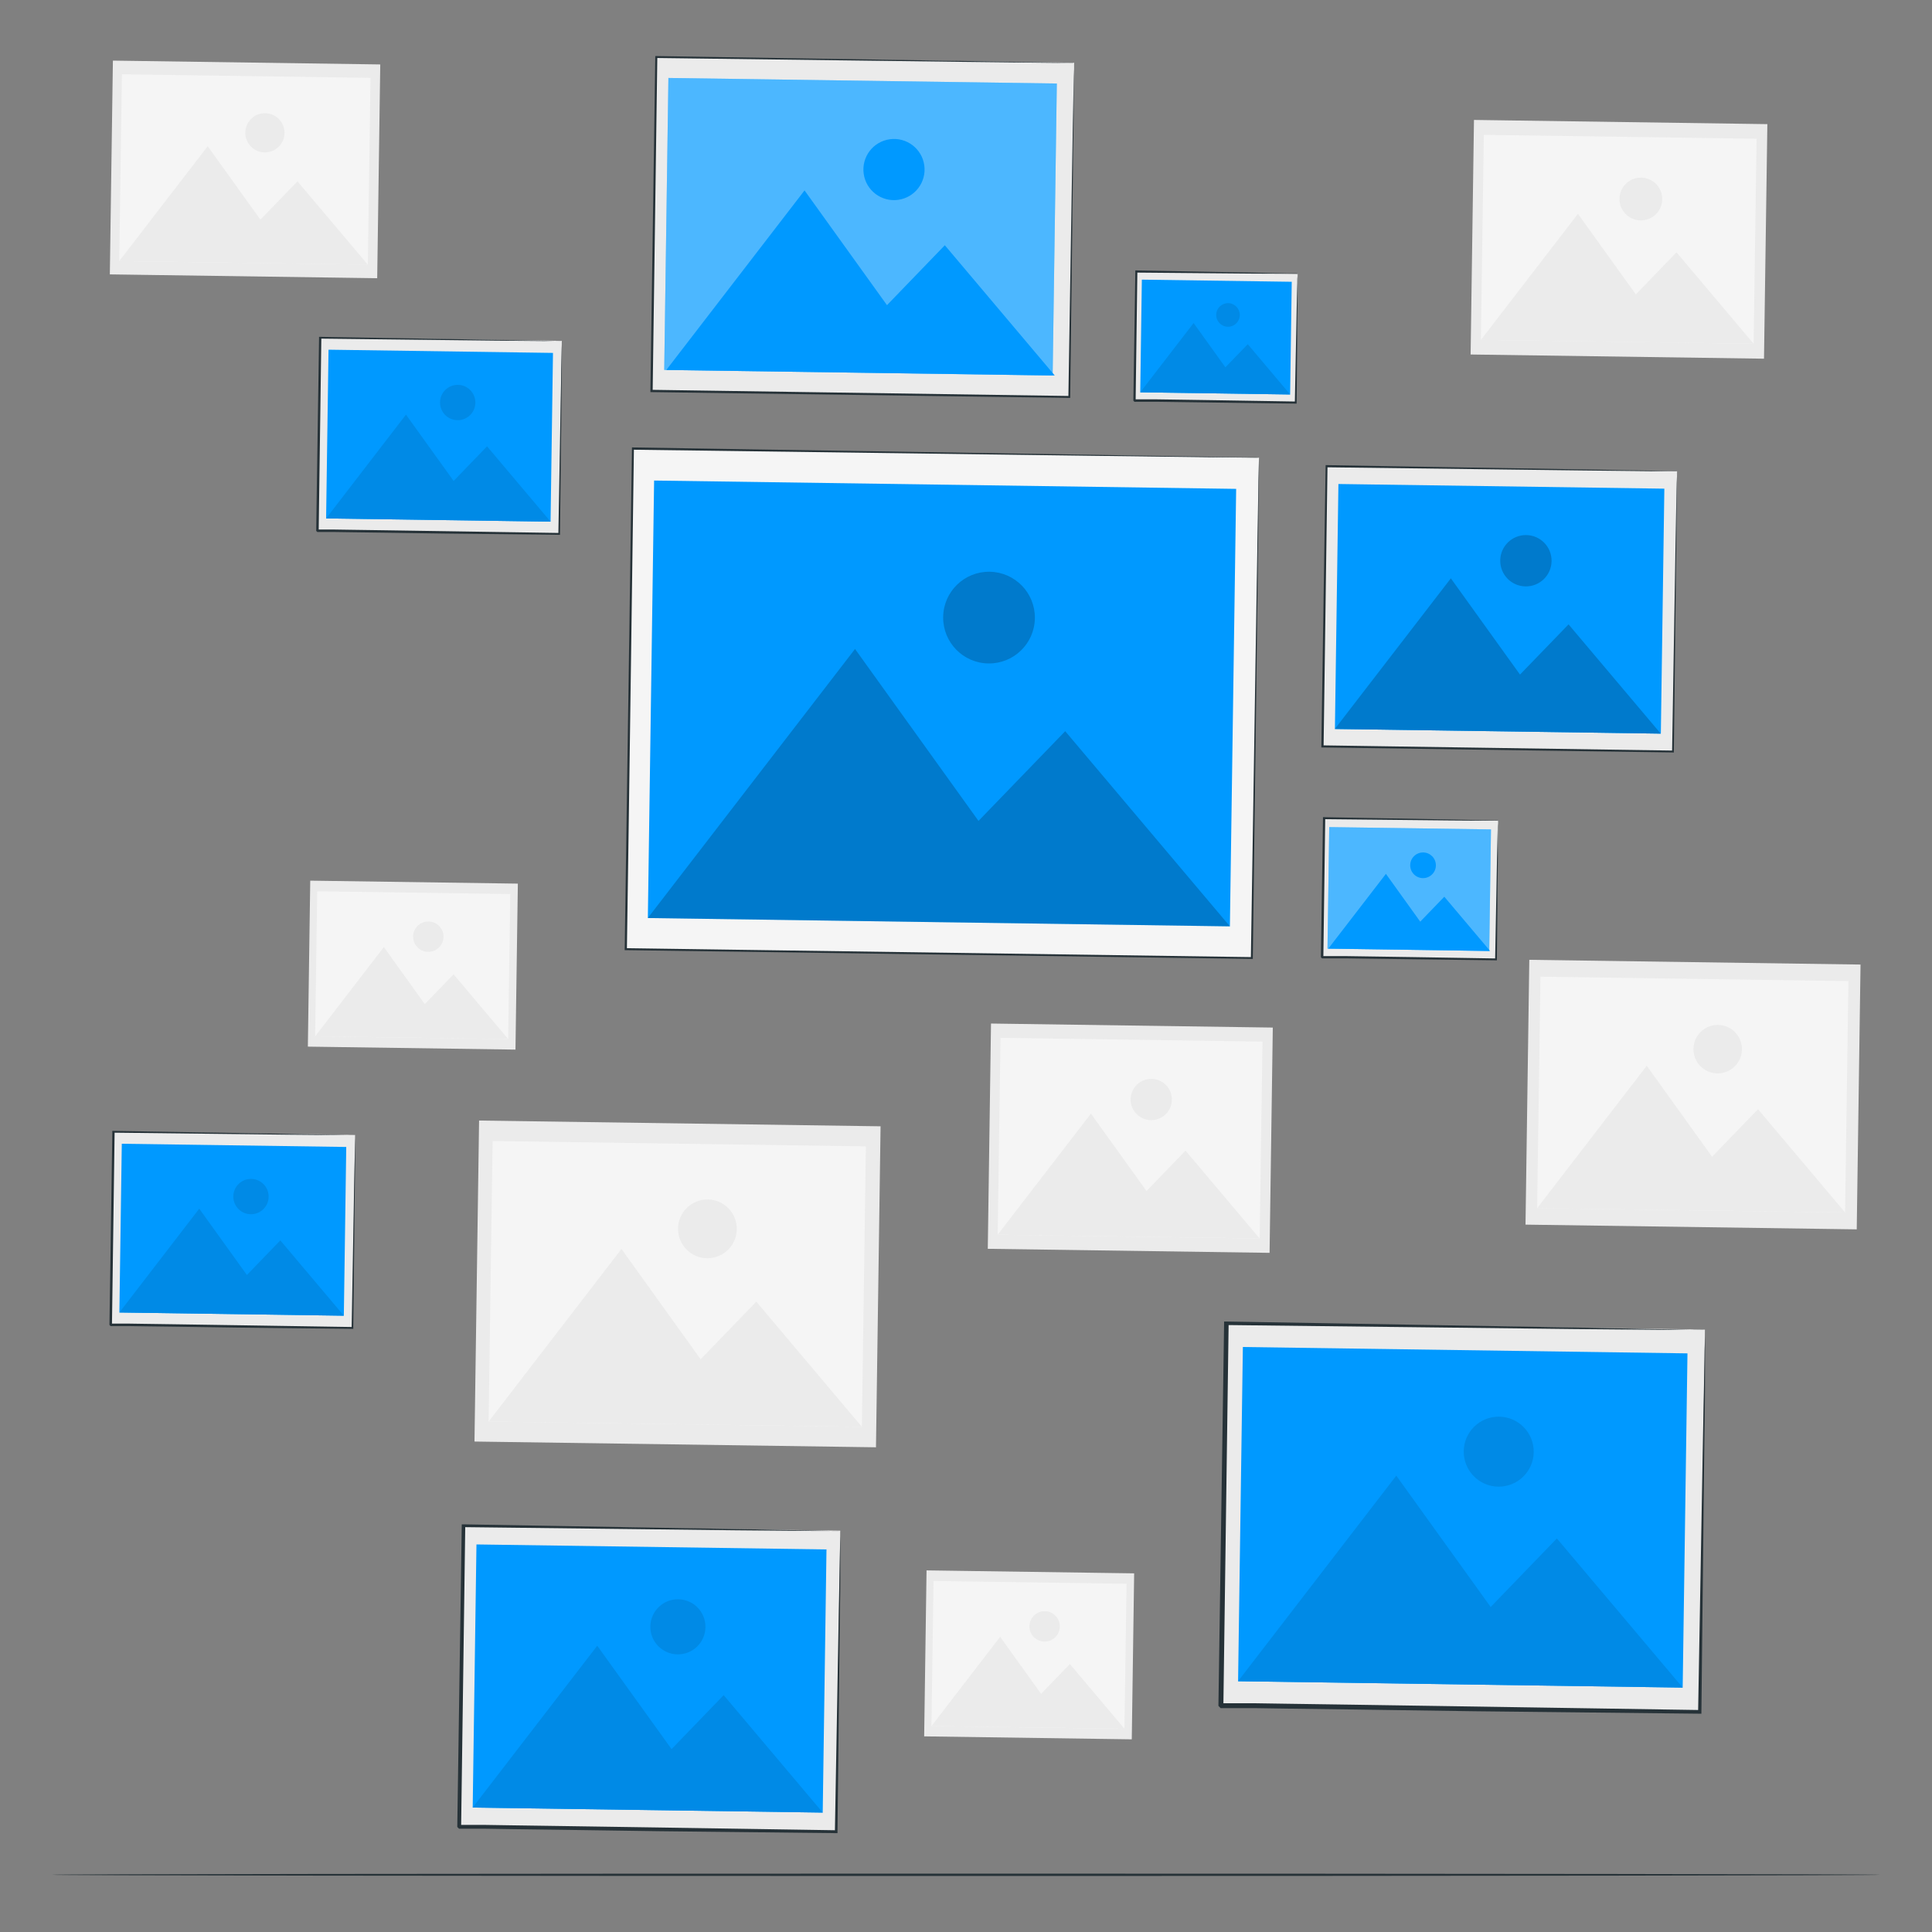 <?xml version="1.0" encoding="UTF-8"?>
<svg id="Layer_2" data-name="Layer 2" xmlns="http://www.w3.org/2000/svg" viewBox="0 0 1000 1000">
  <rect x="0" y="0" width="1000" height="1000" fill="#808080" stroke="none"/>
  <defs>
    <style>
      .cls-1, .cls-2, .cls-3, .cls-4, .cls-5, .cls-6, .cls-7, .cls-8 {
        stroke-width: 0px;
      }

      .cls-1, .cls-2, .cls-5 {
        fill: #000;
      }

      .cls-9, .cls-5 {
        opacity: .2;
      }

      .cls-2, .cls-5, .cls-8 {
        isolation: isolate;
      }

      .cls-2, .cls-10 {
        opacity: .1;
      }

      .cls-3 {
        fill: #f5f5f5;
      }

      .cls-4 {
        fill: #09f;
      }

      .cls-6 {
        fill: #ebebeb;
      }

      .cls-7 {
        fill: #263238;
      }

      .cls-8 {
        fill: #fff;
        opacity: .3;
      }
    </style>
  </defs>
  <g id="freepik--background-complete--inject-15">
    <rect class="cls-6" x="170.73" y="445.83" width="85.92" height="107.47" transform="translate(-288.88 706.07) rotate(-89.18)"/>
    <rect class="cls-3" x="176.06" y="449.61" width="75.09" height="99.92" transform="translate(-288.97 706.01) rotate(-89.18)"/>
    <polygon class="cls-6" points="163.14 536.39 198.68 490.2 219.87 519.72 234.78 504.31 263.03 537.81 163.14 536.39"/>
    <path class="cls-6" d="M229.55,484.93c-.06,4.34-3.63,7.81-7.97,7.75-4.34-.06-7.81-3.63-7.75-7.97.06-4.34,3.63-7.81,7.97-7.75,4.33.05,7.8,3.6,7.75,7.93,0,.02,0,.03,0,.05Z"/>
    <rect class="cls-6" x="489.73" y="802.83" width="85.92" height="107.47" transform="translate(-331.41 1376.93) rotate(-89.18)"/>
    <rect class="cls-3" x="495.06" y="806.61" width="75.09" height="99.92" transform="translate(-331.5 1376.87) rotate(-89.18)"/>
    <polygon class="cls-6" points="482.14 893.39 517.68 847.2 538.87 876.72 553.78 861.31 582.03 894.81 482.14 893.39"/>
    <path class="cls-6" d="M548.55,841.93c-.06,4.34-3.63,7.81-7.97,7.75-4.34-.06-7.81-3.63-7.75-7.97.06-4.34,3.63-7.81,7.97-7.75,4.33.05,7.8,3.6,7.75,7.93,0,.02,0,.03,0,.05Z"/>
    <rect class="cls-6" x="267.61" y="560.64" width="166.16" height="207.83" transform="translate(-318.82 1005.7) rotate(-89.18)"/>
    <rect class="cls-3" x="277.93" y="567.97" width="145.22" height="193.22" transform="translate(-318.99 1005.57) rotate(-89.18)"/>
    <polygon class="cls-6" points="252.93 735.79 321.67 646.46 362.65 703.55 391.47 673.74 446.12 738.54 252.93 735.79"/>
    <path class="cls-6" d="M381.36,636.27c-.12,8.4-7.02,15.1-15.42,14.99-8.4-.12-15.1-7.02-14.99-15.42.12-8.39,7.02-15.1,15.41-14.99,8.37.09,15.08,6.96,14.99,15.33,0,.03,0,.06,0,.09Z"/>
    <rect class="cls-6" x="807.76" y="480.83" width="137.08" height="171.46" transform="translate(297.26 1434.66) rotate(-89.18)"/>
    <rect class="cls-3" x="816.27" y="486.87" width="119.81" height="159.41" transform="translate(297.12 1434.55) rotate(-89.18)"/>
    <polygon class="cls-6" points="795.65 625.33 852.36 551.63 886.17 598.73 909.94 574.13 955.03 627.59 795.65 625.33"/>
    <path class="cls-6" d="M901.61,543.22c-.1,6.93-5.79,12.46-12.72,12.36-6.93-.1-12.46-5.79-12.36-12.72.1-6.93,5.79-12.46,12.72-12.36,6.91.08,12.44,5.74,12.37,12.65,0,.02,0,.05,0,.07Z"/>
    <rect class="cls-6" x="71.52" y="18.49" width="110.66" height="138.4" transform="translate(37.34 213.27) rotate(-89.18)"/>
    <rect class="cls-3" x="78.39" y="23.38" width="96.7" height="128.68" transform="translate(37.22 213.19) rotate(-89.18)"/>
    <polygon class="cls-6" points="61.72 135.14 107.51 75.68 134.79 113.68 153.97 93.86 190.38 136.98 61.72 135.14"/>
    <path class="cls-6" d="M147.26,68.88c-.07,5.6-4.67,10.08-10.28,10.01-5.6-.07-10.08-4.67-10.01-10.28.07-5.6,4.67-10.08,10.28-10.01,0,0,.01,0,.02,0,5.59.07,10.06,4.66,9.99,10.25,0,0,0,.02,0,.02Z"/>
    <rect class="cls-6" x="777.27" y="47.94" width="121.42" height="151.87" transform="translate(702.13 959.99) rotate(-89.18)"/>
    <rect class="cls-3" x="784.79" y="53.27" width="106.14" height="141.19" transform="translate(702.01 959.87) rotate(-89.18)"/>
    <polygon class="cls-6" points="766.51 175.93 816.75 110.67 846.71 152.37 867.75 130.6 907.68 177.94 766.51 175.93"/>
    <path class="cls-6" d="M860.38,103.21c-.11,6.11-5.16,10.98-11.27,10.87-6.11-.11-10.98-5.16-10.87-11.27.11-6.08,5.1-10.93,11.18-10.87,6.11.06,11.02,5.07,10.96,11.18,0,.03,0,.06,0,.09Z"/>
    <rect class="cls-6" x="526.73" y="516.19" width="116.61" height="145.87" transform="translate(-12.4 1165.67) rotate(-89.18)"/>
    <rect class="cls-3" x="533.97" y="521.31" width="101.93" height="135.61" transform="translate(-12.49 1165.56) rotate(-89.18)"/>
    <polygon class="cls-6" points="516.39 639.08 564.66 576.41 593.43 616.47 613.62 595.56 651.98 641.03 516.39 639.08"/>
    <path class="cls-6" d="M606.56,569.26c-.09,5.89-4.93,10.6-10.83,10.52-5.89-.09-10.6-4.93-10.52-10.83.09-5.89,4.93-10.6,10.83-10.52,5.89.08,10.6,4.93,10.52,10.83h0Z"/>
  </g>
  <g id="freepik--Floor--inject-15">
    <path class="cls-7" d="M973.05,970.38c0,.35-211.81.62-473.03.62s-473.07-.27-473.07-.62,211.77-.6,473.07-.6,473.03.27,473.03.6Z"/>
  </g>
  <g id="freepik--Images--inject-15">
    <rect class="cls-6" x="703.77" y="224.41" width="145.07" height="181.45" transform="translate(450.09 1086.86) rotate(-89.18)"/>
    <path class="cls-7" d="M868.04,243.89h-13.29l-37.16-.4-131.01-1.62.53-.49c-.6,43.16-1.28,92.65-2.02,145.02h0l-.58-.6,181.45,2.7-.49.47c.73-43.67,1.33-79.85,1.75-105.19.22-12.67.42-22.59.53-29.41,0-3.37.13-5.96.18-7.75.04-1.79,0-2.7,0-2.7v10.27c0,6.78-.16,16.67-.29,29.3-.31,25.4-.73,61.69-1.26,105.5v.49h-.49l-181.38-2.59h-.58v-.58h0c.78-52.37,1.51-101.86,2.21-145.02v-.55h.51l131.32,2.21,37.05.66,9.74.2h2.5l.75.07Z"/>
    <rect class="cls-4" x="712.81" y="230.77" width="126.8" height="168.72" transform="translate(450 1086.74) rotate(-89.18)"/>
    <polygon class="cls-4" points="690.91 377.31 750.96 299.34 786.75 349.16 811.88 323.17 859.6 379.72 690.91 377.31"/>
    <path class="cls-4" d="M803.09,290.44c-.11,7.34-6.15,13.2-13.49,13.08-7.34-.11-13.2-6.15-13.08-13.49.11-7.34,6.15-13.19,13.48-13.08,7.34.11,13.2,6.15,13.09,13.48,0,0,0,0,0,0Z"/>
    <polygon class="cls-5" points="690.91 377.31 750.96 299.34 786.75 349.16 811.88 323.17 859.6 379.72 690.91 377.31"/>
    <g class="cls-9">
      <path class="cls-1" d="M803.09,290.44c-.11,7.34-6.15,13.2-13.49,13.08-7.34-.11-13.2-6.15-13.08-13.49.11-7.34,6.15-13.19,13.48-13.08,7.34.11,13.2,6.15,13.09,13.48,0,0,0,0,0,0Z"/>
    </g>
    <rect class="cls-6" x="360.19" y="9.24" width="172.9" height="216.26" transform="translate(322.89 562.29) rotate(-89.18)"/>
    <path class="cls-7" d="M555.96,32.59h-4.07l-11.74-.11-44.29-.49-156.16-1.97.53-.51c-.73,51.44-1.55,110.43-2.41,172.86h0l-.58-.6,216.24,3.19-.49.49c.84-52.08,1.55-95.22,2.04-125.4.27-15.1.49-26.93.64-35.03,0-4.03.13-7.13.18-9.23s0-3.21,0-3.21v12.25c0,8.08-.2,19.93-.38,34.94-.35,30.25-.89,73.5-1.53,125.69v.49h-.47l-216.24-2.99h-.58v-.58h0c.91-62.43,1.77-121.4,2.52-172.86v-.51h.53l156.47,2.5,44.16.75,11.65.24h2.97l1,.09Z"/>
    <rect class="cls-4" x="369.84" y="16.82" width="151.14" height="201.07" transform="translate(321.69 561.04) rotate(-89.18)"/>
    <rect class="cls-8" x="369.84" y="16.82" width="151.14" height="201.07" transform="translate(321.69 561.04) rotate(-89.18)"/>
    <polygon class="cls-4" points="344.88 191.5 416.43 98.56 459.1 157.95 489.04 126.94 545.93 194.35 344.88 191.5"/>
    <circle class="cls-4" cx="462.73" cy="87.76" r="15.83" transform="translate(-7.62 63.36) rotate(-7.77)"/>
    <rect class="cls-6" x="693.92" y="415.12" width="71.99" height="90.06" transform="translate(259.36 1183.4) rotate(-89.18)"/>
    <path class="cls-7" d="M775.45,424.79h-6.64l-18.47-.13-64.93-.66.53-.51c-.29,21.44-.62,45.99-.97,71.97l-.55-.58h12.36l12.14.18,23.36.35,42.07.69-.47.47c.4-21.61.75-39.53.97-52.13.16-6.24.27-11.18.33-14.62,0-1.64,0-2.95.11-3.88s0-1.37,0-1.37v19.58c-.11,12.67-.29,30.69-.49,52.44v.47h-.49l-42.19-.53-23.36-.31-12.11-.18h-12.38c.51.53-.71-.71-.58-.6.4-25.98.75-50.53,1.09-71.97v-.51h.53l65.26,1.2,18.34.4,4.83.13h1.22l.49.11Z"/>
    <rect class="cls-4" x="697.95" y="418.3" width="62.93" height="83.73" transform="translate(258.86 1182.92) rotate(-89.18)"/>
    <rect class="cls-8" x="697.95" y="418.3" width="62.93" height="83.73" transform="translate(258.86 1182.92) rotate(-89.18)"/>
    <polygon class="cls-4" points="687.54 491 717.35 452.31 735.11 477.05 747.57 464.14 771.27 492.22 687.54 491"/>
    <path class="cls-4" d="M743.21,447.88c0,3.67-2.98,6.64-6.65,6.64-3.67,0-6.64-2.98-6.64-6.65,0-3.67,2.98-6.64,6.65-6.64.05,0,.1,0,.15,0,3.61.08,6.49,3.03,6.49,6.64Z"/>
    <rect class="cls-6" x="177.63" y="163.01" width="99.92" height="124.98" transform="translate(-1.14 449.84) rotate(-89.18)"/>
    <path class="cls-7" d="M290.78,176.53h-9.19l-25.6-.22-90.19-1.04.53-.49c-.4,29.74-.86,63.82-1.37,99.89.13.13-1.06-1.11-.53-.58h8.72l8.55.13,16.85.24,32.42.49,58.53.91-.49.47c.53-30.03.97-54.94,1.28-72.39.18-8.7.31-15.5.4-20.28,0-2.21.11-4.1.13-5.36s0-1.86,0-1.86v7.04c0,4.69,0,11.49-.16,20.15-.2,17.54-.47,42.56-.8,72.72v.47h-.49l-58.57-.64-32.42-.47-16.83-.22-8.57-.13h-8.72c.49.51-.73-.71-.6-.6.55-36.07,1.04-70.15,1.48-99.89v-.53h.51l90.5,1.55,25.49.51,6.64.16h1.71l.78-.02Z"/>
    <rect class="cls-4" x="183.84" y="167.4" width="87.34" height="116.19" transform="translate(-1.22 449.76) rotate(-89.18)"/>
    <polygon class="cls-4" points="168.79 268.34 210.13 214.61 234.8 248.94 252.09 231.02 284.98 270 168.79 268.34"/>
    <path class="cls-4" d="M246.05,208.48c-.07,5.05-4.23,9.08-9.28,9.01-5.05-.07-9.08-4.23-9.01-9.28.07-5.05,4.23-9.08,9.28-9.01,5.05.07,9.09,4.23,9.01,9.28,0,0,0,0,0,0Z"/>
    <polygon class="cls-2" points="168.79 268.34 210.13 214.61 234.8 248.94 252.09 231.02 284.98 270 168.79 268.34"/>
    <g class="cls-10">
      <path class="cls-1" d="M246.05,208.48c-.07,5.05-4.23,9.08-9.28,9.01-5.05-.07-9.08-4.23-9.01-9.28.07-5.05,4.23-9.08,9.28-9.01,5.05.07,9.09,4.23,9.01,9.28,0,0,0,0,0,0Z"/>
    </g>
    <rect class="cls-6" x="70.63" y="574.01" width="99.92" height="124.98" transform="translate(-517.57 747.97) rotate(-89.18)"/>
    <path class="cls-7" d="M183.78,587.53h-9.19l-25.6-.22-90.19-1.04.53-.49c-.4,29.74-.86,63.82-1.37,99.89.13.13-1.06-1.11-.53-.58h8.72l8.55.13,16.85.24,32.42.49,58.53.91-.49.47c.53-30.03.97-54.94,1.28-72.39.18-8.7.31-15.5.4-20.28,0-2.21.11-4.1.13-5.36s0-1.86,0-1.86v7.04c0,4.69,0,11.49-.16,20.15-.2,17.54-.47,42.56-.8,72.72v.47h-.49l-58.57-.64-32.42-.47-16.83-.22-8.57-.13h-8.72c.49.51-.73-.71-.6-.6.55-36.07,1.04-70.15,1.48-99.89v-.53h.51l90.5,1.55,25.49.51,6.64.16h1.71l.78-.02Z"/>
    <rect class="cls-4" x="76.84" y="578.4" width="87.34" height="116.19" transform="translate(-517.65 747.89) rotate(-89.18)"/>
    <polygon class="cls-4" points="61.79 679.34 103.13 625.61 127.8 659.94 145.09 642.02 177.98 681 61.79 679.34"/>
    <path class="cls-4" d="M139.05,619.48c-.07,5.05-4.23,9.08-9.28,9.01-5.05-.07-9.08-4.23-9.01-9.28.07-5.05,4.23-9.08,9.28-9.01,5.05.07,9.09,4.23,9.01,9.28,0,0,0,0,0,0Z"/>
    <polygon class="cls-2" points="61.79 679.34 103.13 625.61 127.8 659.94 145.09 642.02 177.98 681 61.79 679.34"/>
    <g class="cls-10">
      <path class="cls-1" d="M139.05,619.48c-.07,5.05-4.23,9.08-9.28,9.01-5.05-.07-9.08-4.23-9.01-9.28.07-5.05,4.23-9.08,9.28-9.01,5.05.07,9.09,4.23,9.01,9.28,0,0,0,0,0,0Z"/>
    </g>
    <rect class="cls-6" x="258.45" y="771.34" width="155.81" height="194.9" transform="translate(-537.16 1192.67) rotate(-89.18)"/>
    <path class="cls-7" d="M434.89,792.42h-14.33l-39.92-.35-140.65-1.62.83-.76c-.62,46.38-1.35,99.52-2.14,155.78.21.21-1.66-1.73-.83-.9h13.61l13.33.21,26.28.38,50.56.76,91.27,1.42-.76.73c.83-46.83,1.52-85.68,2-112.89.28-13.57.48-24.17.62-31.63,0-3.45.17-6.39.21-8.36s0-2.9,0-2.9v10.98c0,7.32,0,17.92-.24,31.42-.31,27.35-.73,66.37-1.24,113.41v.73h-.76l-91.34-1-50.56-.73-26.24-.35-13.36-.21h-13.61c.76.79-1.14-1.11-.93-.93.86-56.25,1.62-109.4,2.31-155.78v-.83h.79l141.14,2.42,39.75.79,10.36.24h2.66l1.21-.03Z"/>
    <rect class="cls-4" x="268.13" y="778.19" width="136.2" height="181.19" transform="translate(-537.28 1192.55) rotate(-89.18)"/>
    <polygon class="cls-4" points="244.65 935.59 309.13 851.82 347.6 905.34 374.57 877.4 425.85 938.18 244.65 935.59"/>
    <path class="cls-4" d="M365.14,842.25c-.12,7.88-6.59,14.17-14.47,14.05-7.88-.12-14.17-6.59-14.05-14.47.12-7.87,6.59-14.17,14.47-14.05,7.88.11,14.17,6.59,14.05,14.47,0,0,0,0,0,0Z"/>
    <polygon class="cls-2" points="244.65 935.59 309.13 851.82 347.6 905.34 374.57 877.4 425.85 938.18 244.65 935.59"/>
    <g class="cls-10">
      <path class="cls-1" d="M365.14,842.25c-.12,7.88-6.59,14.17-14.47,14.05-7.88-.12-14.17-6.59-14.05-14.47.12-7.87,6.59-14.17,14.47-14.05,7.88.11,14.17,6.59,14.05,14.47,0,0,0,0,0,0Z"/>
    </g>
    <rect class="cls-6" x="658.33" y="661.56" width="197.91" height="247.57" transform="translate(-38.82 1531.32) rotate(-89.18)"/>
    <path class="cls-7" d="M882.46,688.34h-18.2l-50.71-.44-178.66-2.06,1.05-.97c-.79,58.91-1.71,126.41-2.72,197.87.26.26-2.11-2.19-1.05-1.14h17.28l16.93.26,33.38.48,64.22.97,115.93,1.8-.97.92c1.05-59.48,1.93-108.83,2.54-143.39.35-17.24.61-30.7.79-40.18,0-4.39.22-8.11.26-10.61.04-2.5,0-3.68,0-3.68v13.95c0,9.3,0,22.77-.31,39.92-.39,34.74-.92,84.31-1.58,144.05v.92h-.97l-116.02-1.27-64.22-.92-33.34-.44-16.98-.26h-17.28c.97,1.01-1.45-1.4-1.18-1.18,1.1-71.45,2.06-138.96,2.94-197.87v-1.05h1.01l179.27,3.07,50.49,1.01,13.16.31h3.38l1.54-.04Z"/>
    <rect class="cls-4" x="670.63" y="670.27" width="173" height="230.15" transform="translate(-38.97 1531.16) rotate(-89.18)"/>
    <polygon class="cls-4" points="640.81 870.2 722.71 763.79 771.57 831.78 805.83 796.29 870.96 873.49 640.81 870.2"/>
    <path class="cls-4" d="M793.85,751.64c-.15,10-8.37,17.99-18.38,17.85-10-.15-17.99-8.37-17.85-18.38.15-10,8.37-17.99,18.37-17.85,10,.14,18,8.37,17.85,18.37,0,0,0,0,0,0Z"/>
    <polygon class="cls-2" points="640.81 870.2 722.71 763.79 771.57 831.78 805.83 796.29 870.96 873.49 640.81 870.2"/>
    <g class="cls-10">
      <path class="cls-1" d="M793.85,751.64c-.15,10-8.37,17.99-18.38,17.85-10-.15-17.99-8.37-17.85-18.38.15-10,8.37-17.99,18.37-17.85,10,.14,18,8.37,17.85,18.37,0,0,0,0,0,0Z"/>
    </g>
    <rect class="cls-6" x="596.11" y="132.75" width="66.72" height="83.46" transform="translate(446 801.4) rotate(-89.18)"/>
    <path class="cls-7" d="M671.66,141.69c-.14.02-.28.02-.42,0h-5.76l-17.12-.07-60.17-.53.51-.51c-.27,19.93-.55,42.63-.89,66.7l-.55-.58h11.47l11.23.16,21.66.33,39.08.64-.49.47c.4-19.93.71-36.63.95-48.3.13-5.8.24-10.36.31-13.55,0-1.53,0-2.72.11-3.61s0-1.26,0-1.26c.02.39.02.78,0,1.17v16.94c-.11,11.76-.27,28.48-.44,48.72v.49h-.47l-39.08-.49-21.66-.29-11.25-.16h-11.47l-.58-.58c.38-24.09.71-46.86,1.02-66.72v-.69h.53l60.48,1.13,17.01.38h5.56l.42.2Z"/>
    <rect class="cls-4" x="600.23" y="135.66" width="58.33" height="77.59" transform="translate(445.95 801.29) rotate(-89.18)"/>
    <polygon class="cls-4" points="590.19 203.05 617.81 167.2 634.26 190.12 645.84 178.16 667.79 204.18 590.19 203.05"/>
    <path class="cls-4" d="M641.72,163.11c-.05,3.38-2.83,6.07-6.2,6.02-3.38-.05-6.07-2.83-6.02-6.2.05-3.37,2.82-6.07,6.2-6.02,3.37.06,6.06,2.83,6.02,6.2Z"/>
    <polygon class="cls-2" points="590.19 203.05 617.81 167.2 634.26 190.12 645.84 178.16 667.79 204.18 590.19 203.05"/>
    <g class="cls-10">
      <path class="cls-1" d="M641.72,163.11c-.05,3.38-2.83,6.07-6.2,6.02-3.38-.05-6.07-2.83-6.02-6.2.05-3.37,2.82-6.07,6.2-6.02,3.37.06,6.06,2.83,6.02,6.2Z"/>
    </g>
    <rect class="cls-3" x="358.24" y="202.05" width="259.09" height="324.08" transform="translate(116.75 846.62) rotate(-89.18)"/>
    <path class="cls-7" d="M651.64,236.87h-5.98l-17.56-.18-66.3-.82-234.2-3.1.51-.51c-1.09,77.08-2.21,165.48-3.63,259.09h0l-.58-.58,324.04,4.63-.49.49c1.22-78.06,2.21-142.76,2.95-187.98.38-22.63.66-40.37.86-52.48.11-6.05.2-10.67.27-13.82s.11-4.78.11-4.78v4.67c0,3.1,0,7.73-.13,13.75-.13,12.07-.35,29.78-.62,52.37-.6,45.29-1.44,110.08-2.44,188.23v.49h-.47l-324.06-4.54h-.58v-.62c1.35-93.52,2.64-181.92,3.76-259.09v-.51h.51l234.38,3.76,66.19,1.09,17.47.31h4.43l1.55.13Z"/>
    <rect class="cls-4" x="374.34" y="213.46" width="226.47" height="301.3" transform="translate(116.53 846.42) rotate(-89.18)"/>
    <polygon class="cls-5" points="335.31 475.17 442.56 335.9 506.47 424.9 551.35 378.46 636.59 479.46 335.31 475.17"/>
    <g class="cls-9">
      <path class="cls-1" d="M535.65,320c-.18,13.11-10.96,23.59-24.07,23.4-13.11-.18-23.59-10.96-23.4-24.07.18-13.11,10.96-23.59,24.07-23.4,0,0,.01,0,.02,0,13.1.21,23.56,10.97,23.38,24.07Z"/>
    </g>
  </g>
</svg>
